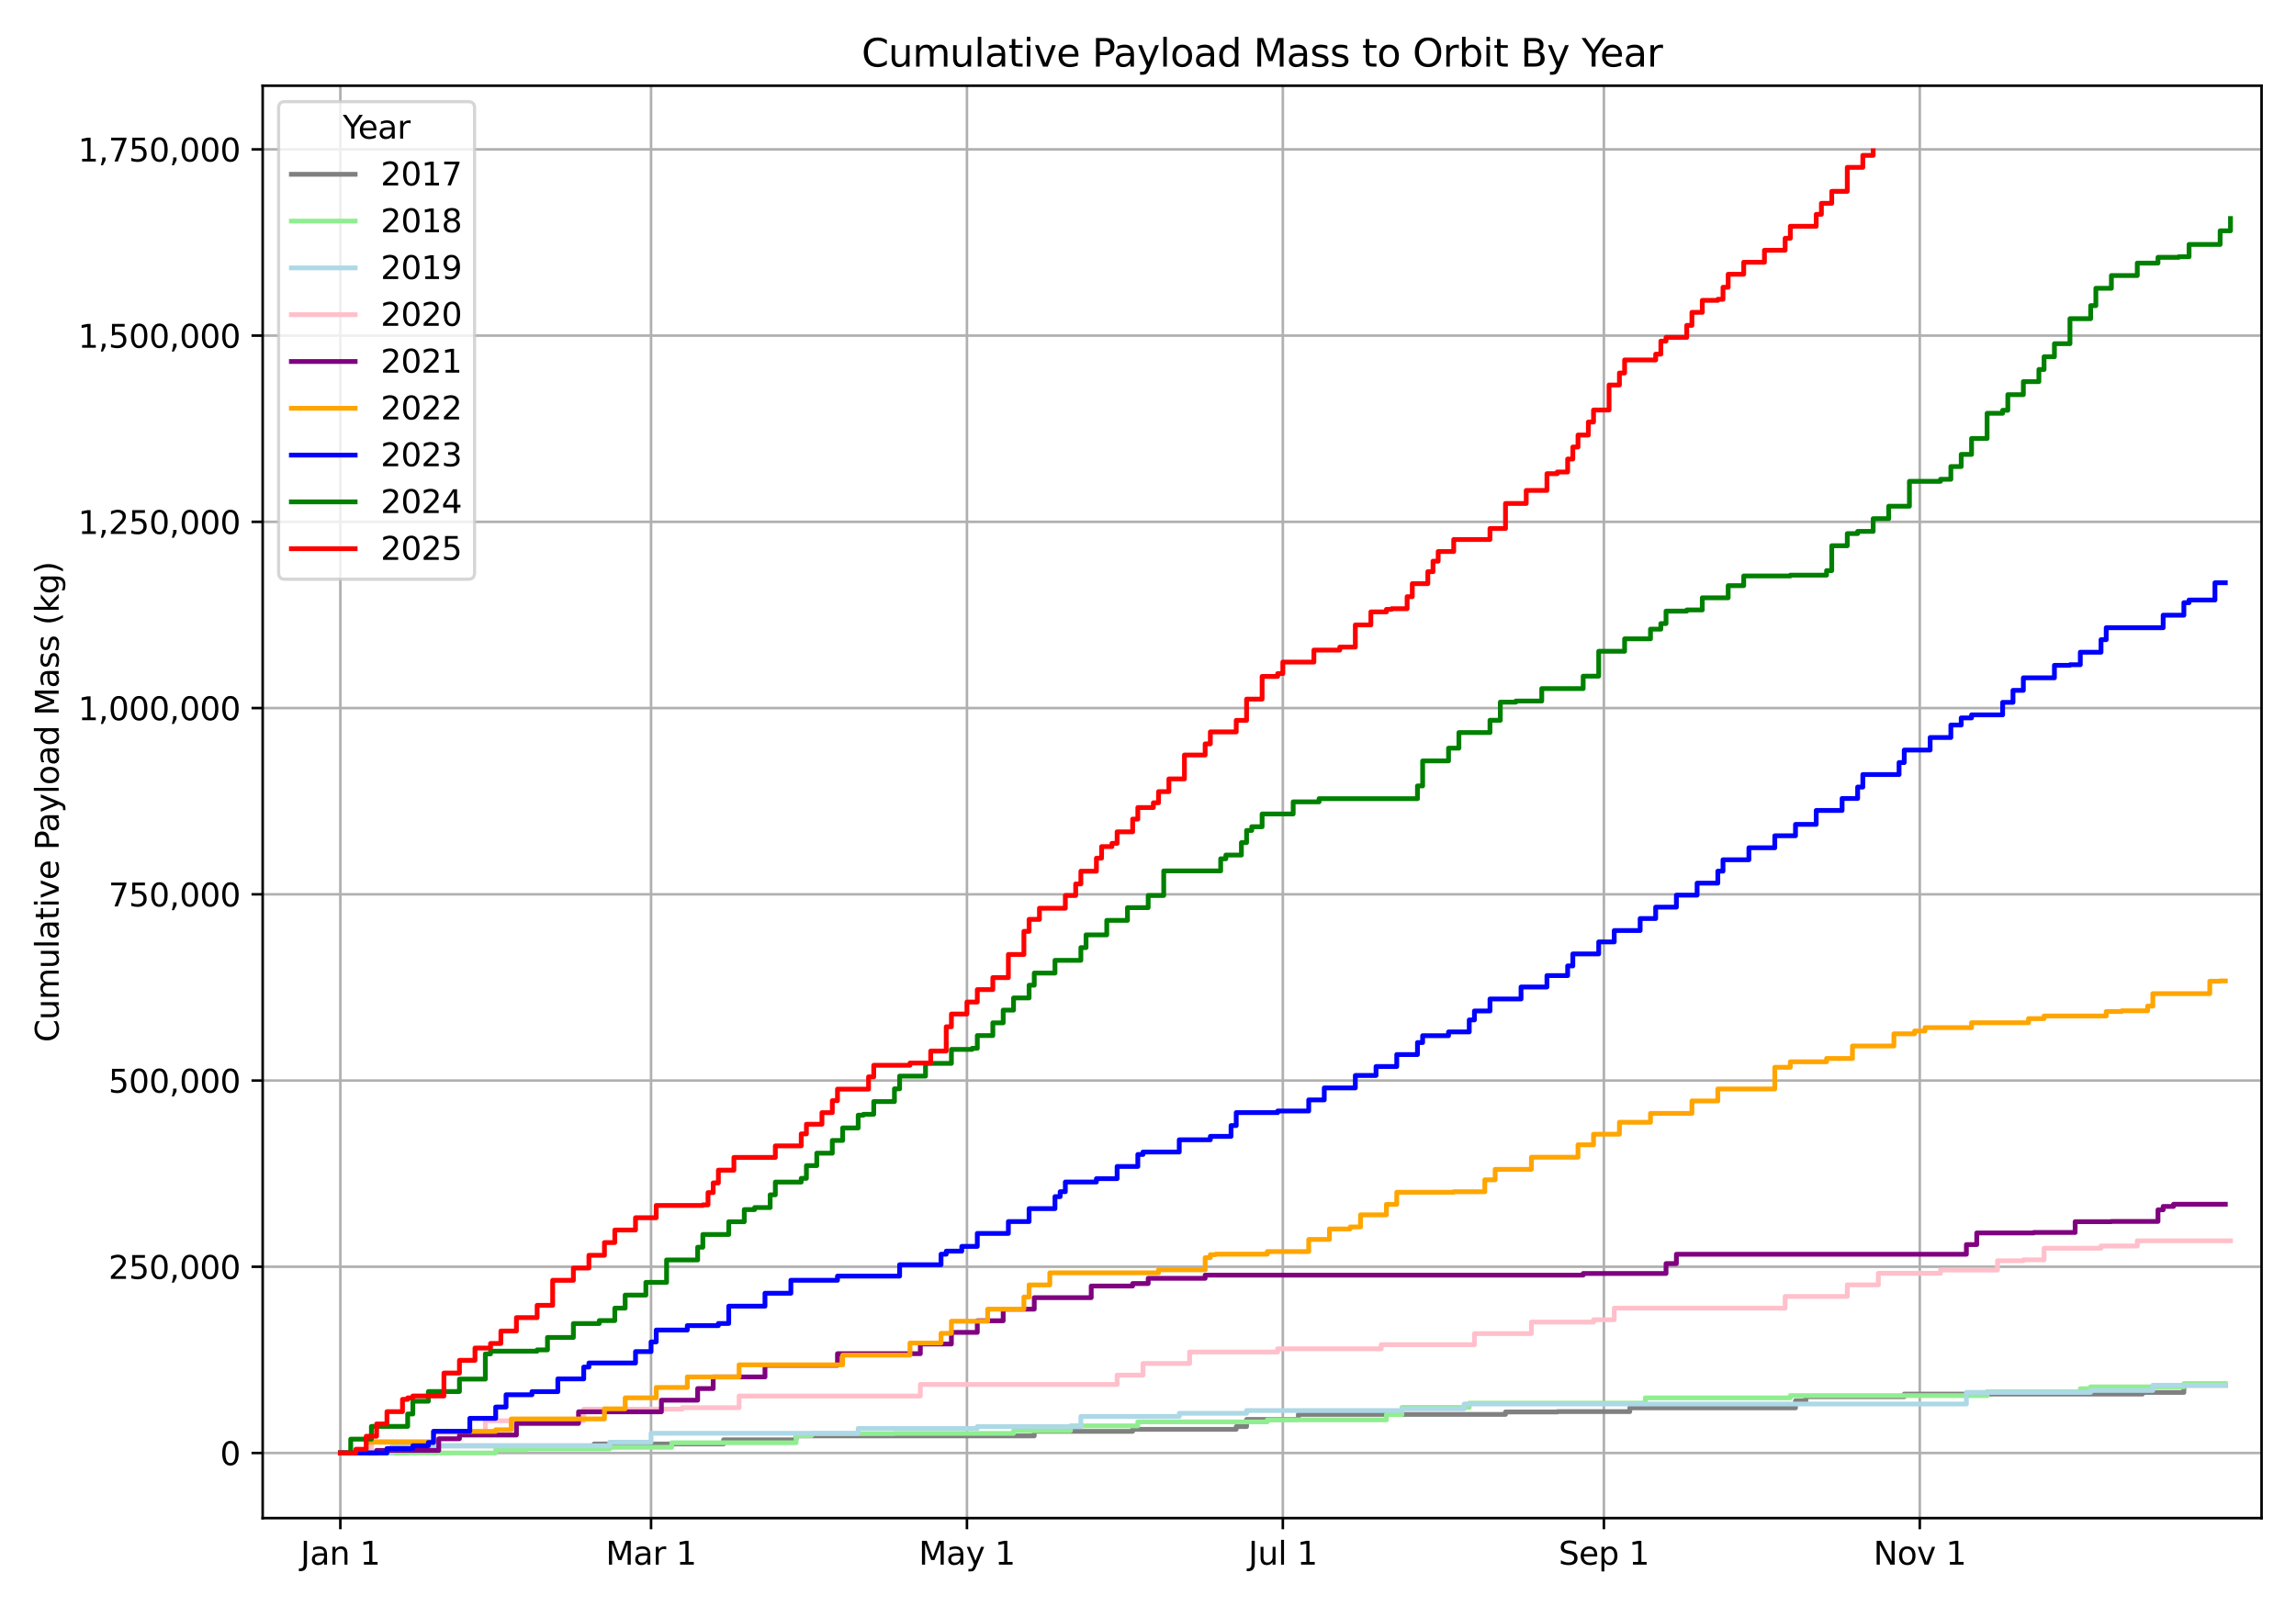 <?xml version="1.0" encoding="utf-8" standalone="no"?>
<!DOCTYPE svg PUBLIC "-//W3C//DTD SVG 1.1//EN"
  "http://www.w3.org/Graphics/SVG/1.1/DTD/svg11.dtd">
<svg xmlns:xlink="http://www.w3.org/1999/xlink" width="720pt" height="504pt" viewBox="0 0 720 504" xmlns="http://www.w3.org/2000/svg" version="1.1">
 <defs>
  <style type="text/css">*{stroke-linejoin: round; stroke-linecap: butt}</style>
 </defs>
 <g id="figure_1">
  <g id="patch_1">
   <path d="M 0 504 
L 720 504 
L 720 0 
L 0 0 
z
" style="fill: #ffffff"/>
  </g>
  <g id="axes_1">
   <g id="patch_2">
    <path d="M 82.37 476.12 
L 709.2 476.12 
L 709.2 26.88 
L 82.37 26.88 
z
" style="fill: #ffffff"/>
   </g>
   <g id="matplotlib.axis_1">
    <g id="xtick_1">
     <g id="line2d_1">
      <path d="M 106.729 476.12 
L 106.729 26.88 
" clip-path="url(#p876668b8dc)" style="fill: none; stroke: #b0b0b0; stroke-width: 0.8; stroke-linecap: square"/>
     </g>
     <g id="line2d_2">
      <defs>
       <path id="m6ee7100ecc" d="M 0 0 
L 0 3.5 
" style="stroke: #000000; stroke-width: 0.8"/>
      </defs>
      <g>
       <use xlink:href="#m6ee7100ecc" x="106.729" y="476.12" style="stroke: #000000; stroke-width: 0.8"/>
      </g>
     </g>
     <g id="text_1">
      <!-- Jan 1 -->
      <g transform="translate(94.251 490.718) scale(0.1 -0.1)">
       <defs>
        <path id="DejaVuSans-4a" d="M 628 4666 
L 1259 4666 
L 1259 325 
Q 1259 -519 939 -900 
Q 619 -1281 -91 -1281 
L -331 -1281 
L -331 -750 
L -134 -750 
Q 284 -750 456 -515 
Q 628 -281 628 325 
L 628 4666 
z
" transform="scale(0.016)"/>
        <path id="DejaVuSans-61" d="M 2194 1759 
Q 1497 1759 1228 1600 
Q 959 1441 959 1056 
Q 959 750 1161 570 
Q 1363 391 1709 391 
Q 2188 391 2477 730 
Q 2766 1069 2766 1631 
L 2766 1759 
L 2194 1759 
z
M 3341 1997 
L 3341 0 
L 2766 0 
L 2766 531 
Q 2569 213 2275 61 
Q 1981 -91 1556 -91 
Q 1019 -91 701 211 
Q 384 513 384 1019 
Q 384 1609 779 1909 
Q 1175 2209 1959 2209 
L 2766 2209 
L 2766 2266 
Q 2766 2663 2505 2880 
Q 2244 3097 1772 3097 
Q 1472 3097 1187 3025 
Q 903 2953 641 2809 
L 641 3341 
Q 956 3463 1253 3523 
Q 1550 3584 1831 3584 
Q 2591 3584 2966 3190 
Q 3341 2797 3341 1997 
z
" transform="scale(0.016)"/>
        <path id="DejaVuSans-6e" d="M 3513 2113 
L 3513 0 
L 2938 0 
L 2938 2094 
Q 2938 2591 2744 2837 
Q 2550 3084 2163 3084 
Q 1697 3084 1428 2787 
Q 1159 2491 1159 1978 
L 1159 0 
L 581 0 
L 581 3500 
L 1159 3500 
L 1159 2956 
Q 1366 3272 1645 3428 
Q 1925 3584 2291 3584 
Q 2894 3584 3203 3211 
Q 3513 2838 3513 2113 
z
" transform="scale(0.016)"/>
        <path id="DejaVuSans-20" transform="scale(0.016)"/>
        <path id="DejaVuSans-31" d="M 794 531 
L 1825 531 
L 1825 4091 
L 703 3866 
L 703 4441 
L 1819 4666 
L 2450 4666 
L 2450 531 
L 3481 531 
L 3481 0 
L 794 0 
L 794 531 
z
" transform="scale(0.016)"/>
       </defs>
       <use xlink:href="#DejaVuSans-4a"/>
       <use xlink:href="#DejaVuSans-61" x="29.492"/>
       <use xlink:href="#DejaVuSans-6e" x="90.771"/>
       <use xlink:href="#DejaVuSans-20" x="154.15"/>
       <use xlink:href="#DejaVuSans-31" x="185.938"/>
      </g>
     </g>
    </g>
    <g id="xtick_2">
     <g id="line2d_3">
      <path d="M 204.163 476.12 
L 204.163 26.88 
" clip-path="url(#p876668b8dc)" style="fill: none; stroke: #b0b0b0; stroke-width: 0.8; stroke-linecap: square"/>
     </g>
     <g id="line2d_4">
      <g>
       <use xlink:href="#m6ee7100ecc" x="204.163" y="476.12" style="stroke: #000000; stroke-width: 0.8"/>
      </g>
     </g>
     <g id="text_2">
      <!-- Mar 1 -->
      <g transform="translate(189.959 490.718) scale(0.1 -0.1)">
       <defs>
        <path id="DejaVuSans-4d" d="M 628 4666 
L 1569 4666 
L 2759 1491 
L 3956 4666 
L 4897 4666 
L 4897 0 
L 4281 0 
L 4281 4097 
L 3078 897 
L 2444 897 
L 1241 4097 
L 1241 0 
L 628 0 
L 628 4666 
z
" transform="scale(0.016)"/>
        <path id="DejaVuSans-72" d="M 2631 2963 
Q 2534 3019 2420 3045 
Q 2306 3072 2169 3072 
Q 1681 3072 1420 2755 
Q 1159 2438 1159 1844 
L 1159 0 
L 581 0 
L 581 3500 
L 1159 3500 
L 1159 2956 
Q 1341 3275 1631 3429 
Q 1922 3584 2338 3584 
Q 2397 3584 2469 3576 
Q 2541 3569 2628 3553 
L 2631 2963 
z
" transform="scale(0.016)"/>
       </defs>
       <use xlink:href="#DejaVuSans-4d"/>
       <use xlink:href="#DejaVuSans-61" x="86.279"/>
       <use xlink:href="#DejaVuSans-72" x="147.559"/>
       <use xlink:href="#DejaVuSans-20" x="188.672"/>
       <use xlink:href="#DejaVuSans-31" x="220.459"/>
      </g>
     </g>
    </g>
    <g id="xtick_3">
     <g id="line2d_5">
      <path d="M 303.222 476.12 
L 303.222 26.88 
" clip-path="url(#p876668b8dc)" style="fill: none; stroke: #b0b0b0; stroke-width: 0.8; stroke-linecap: square"/>
     </g>
     <g id="line2d_6">
      <g>
       <use xlink:href="#m6ee7100ecc" x="303.222" y="476.12" style="stroke: #000000; stroke-width: 0.8"/>
      </g>
     </g>
     <g id="text_3">
      <!-- May 1 -->
      <g transform="translate(288.114 490.718) scale(0.1 -0.1)">
       <defs>
        <path id="DejaVuSans-79" d="M 2059 -325 
Q 1816 -950 1584 -1140 
Q 1353 -1331 966 -1331 
L 506 -1331 
L 506 -850 
L 844 -850 
Q 1081 -850 1212 -737 
Q 1344 -625 1503 -206 
L 1606 56 
L 191 3500 
L 800 3500 
L 1894 763 
L 2988 3500 
L 3597 3500 
L 2059 -325 
z
" transform="scale(0.016)"/>
       </defs>
       <use xlink:href="#DejaVuSans-4d"/>
       <use xlink:href="#DejaVuSans-61" x="86.279"/>
       <use xlink:href="#DejaVuSans-79" x="147.559"/>
       <use xlink:href="#DejaVuSans-20" x="206.738"/>
       <use xlink:href="#DejaVuSans-31" x="238.525"/>
      </g>
     </g>
    </g>
    <g id="xtick_4">
     <g id="line2d_7">
      <path d="M 402.281 476.12 
L 402.281 26.88 
" clip-path="url(#p876668b8dc)" style="fill: none; stroke: #b0b0b0; stroke-width: 0.8; stroke-linecap: square"/>
     </g>
     <g id="line2d_8">
      <g>
       <use xlink:href="#m6ee7100ecc" x="402.281" y="476.12" style="stroke: #000000; stroke-width: 0.8"/>
      </g>
     </g>
     <g id="text_4">
      <!-- Jul 1 -->
      <g transform="translate(391.478 490.718) scale(0.1 -0.1)">
       <defs>
        <path id="DejaVuSans-75" d="M 544 1381 
L 544 3500 
L 1119 3500 
L 1119 1403 
Q 1119 906 1312 657 
Q 1506 409 1894 409 
Q 2359 409 2629 706 
Q 2900 1003 2900 1516 
L 2900 3500 
L 3475 3500 
L 3475 0 
L 2900 0 
L 2900 538 
Q 2691 219 2414 64 
Q 2138 -91 1772 -91 
Q 1169 -91 856 284 
Q 544 659 544 1381 
z
M 1991 3584 
L 1991 3584 
z
" transform="scale(0.016)"/>
        <path id="DejaVuSans-6c" d="M 603 4863 
L 1178 4863 
L 1178 0 
L 603 0 
L 603 4863 
z
" transform="scale(0.016)"/>
       </defs>
       <use xlink:href="#DejaVuSans-4a"/>
       <use xlink:href="#DejaVuSans-75" x="29.492"/>
       <use xlink:href="#DejaVuSans-6c" x="92.871"/>
       <use xlink:href="#DejaVuSans-20" x="120.654"/>
       <use xlink:href="#DejaVuSans-31" x="152.441"/>
      </g>
     </g>
    </g>
    <g id="xtick_5">
     <g id="line2d_9">
      <path d="M 502.963 476.12 
L 502.963 26.88 
" clip-path="url(#p876668b8dc)" style="fill: none; stroke: #b0b0b0; stroke-width: 0.8; stroke-linecap: square"/>
     </g>
     <g id="line2d_10">
      <g>
       <use xlink:href="#m6ee7100ecc" x="502.963" y="476.12" style="stroke: #000000; stroke-width: 0.8"/>
      </g>
     </g>
     <g id="text_5">
      <!-- Sep 1 -->
      <g transform="translate(488.768 490.718) scale(0.1 -0.1)">
       <defs>
        <path id="DejaVuSans-53" d="M 3425 4513 
L 3425 3897 
Q 3066 4069 2747 4153 
Q 2428 4238 2131 4238 
Q 1616 4238 1336 4038 
Q 1056 3838 1056 3469 
Q 1056 3159 1242 3001 
Q 1428 2844 1947 2747 
L 2328 2669 
Q 3034 2534 3370 2195 
Q 3706 1856 3706 1288 
Q 3706 609 3251 259 
Q 2797 -91 1919 -91 
Q 1588 -91 1214 -16 
Q 841 59 441 206 
L 441 856 
Q 825 641 1194 531 
Q 1563 422 1919 422 
Q 2459 422 2753 634 
Q 3047 847 3047 1241 
Q 3047 1584 2836 1778 
Q 2625 1972 2144 2069 
L 1759 2144 
Q 1053 2284 737 2584 
Q 422 2884 422 3419 
Q 422 4038 858 4394 
Q 1294 4750 2059 4750 
Q 2388 4750 2728 4690 
Q 3069 4631 3425 4513 
z
" transform="scale(0.016)"/>
        <path id="DejaVuSans-65" d="M 3597 1894 
L 3597 1613 
L 953 1613 
Q 991 1019 1311 708 
Q 1631 397 2203 397 
Q 2534 397 2845 478 
Q 3156 559 3463 722 
L 3463 178 
Q 3153 47 2828 -22 
Q 2503 -91 2169 -91 
Q 1331 -91 842 396 
Q 353 884 353 1716 
Q 353 2575 817 3079 
Q 1281 3584 2069 3584 
Q 2775 3584 3186 3129 
Q 3597 2675 3597 1894 
z
M 3022 2063 
Q 3016 2534 2758 2815 
Q 2500 3097 2075 3097 
Q 1594 3097 1305 2825 
Q 1016 2553 972 2059 
L 3022 2063 
z
" transform="scale(0.016)"/>
        <path id="DejaVuSans-70" d="M 1159 525 
L 1159 -1331 
L 581 -1331 
L 581 3500 
L 1159 3500 
L 1159 2969 
Q 1341 3281 1617 3432 
Q 1894 3584 2278 3584 
Q 2916 3584 3314 3078 
Q 3713 2572 3713 1747 
Q 3713 922 3314 415 
Q 2916 -91 2278 -91 
Q 1894 -91 1617 61 
Q 1341 213 1159 525 
z
M 3116 1747 
Q 3116 2381 2855 2742 
Q 2594 3103 2138 3103 
Q 1681 3103 1420 2742 
Q 1159 2381 1159 1747 
Q 1159 1113 1420 752 
Q 1681 391 2138 391 
Q 2594 391 2855 752 
Q 3116 1113 3116 1747 
z
" transform="scale(0.016)"/>
       </defs>
       <use xlink:href="#DejaVuSans-53"/>
       <use xlink:href="#DejaVuSans-65" x="63.477"/>
       <use xlink:href="#DejaVuSans-70" x="125"/>
       <use xlink:href="#DejaVuSans-20" x="188.477"/>
       <use xlink:href="#DejaVuSans-31" x="220.264"/>
      </g>
     </g>
    </g>
    <g id="xtick_6">
     <g id="line2d_11">
      <path d="M 602.022 476.12 
L 602.022 26.88 
" clip-path="url(#p876668b8dc)" style="fill: none; stroke: #b0b0b0; stroke-width: 0.8; stroke-linecap: square"/>
     </g>
     <g id="line2d_12">
      <g>
       <use xlink:href="#m6ee7100ecc" x="602.022" y="476.12" style="stroke: #000000; stroke-width: 0.8"/>
      </g>
     </g>
     <g id="text_6">
      <!-- Nov 1 -->
      <g transform="translate(587.492 490.718) scale(0.1 -0.1)">
       <defs>
        <path id="DejaVuSans-4e" d="M 628 4666 
L 1478 4666 
L 3547 763 
L 3547 4666 
L 4159 4666 
L 4159 0 
L 3309 0 
L 1241 3903 
L 1241 0 
L 628 0 
L 628 4666 
z
" transform="scale(0.016)"/>
        <path id="DejaVuSans-6f" d="M 1959 3097 
Q 1497 3097 1228 2736 
Q 959 2375 959 1747 
Q 959 1119 1226 758 
Q 1494 397 1959 397 
Q 2419 397 2687 759 
Q 2956 1122 2956 1747 
Q 2956 2369 2687 2733 
Q 2419 3097 1959 3097 
z
M 1959 3584 
Q 2709 3584 3137 3096 
Q 3566 2609 3566 1747 
Q 3566 888 3137 398 
Q 2709 -91 1959 -91 
Q 1206 -91 779 398 
Q 353 888 353 1747 
Q 353 2609 779 3096 
Q 1206 3584 1959 3584 
z
" transform="scale(0.016)"/>
        <path id="DejaVuSans-76" d="M 191 3500 
L 800 3500 
L 1894 563 
L 2988 3500 
L 3597 3500 
L 2284 0 
L 1503 0 
L 191 3500 
z
" transform="scale(0.016)"/>
       </defs>
       <use xlink:href="#DejaVuSans-4e"/>
       <use xlink:href="#DejaVuSans-6f" x="74.805"/>
       <use xlink:href="#DejaVuSans-76" x="135.986"/>
       <use xlink:href="#DejaVuSans-20" x="195.166"/>
       <use xlink:href="#DejaVuSans-31" x="226.953"/>
      </g>
     </g>
    </g>
   </g>
   <g id="matplotlib.axis_2">
    <g id="ytick_1">
     <g id="line2d_13">
      <path d="M 82.37 455.7 
L 709.2 455.7 
" clip-path="url(#p876668b8dc)" style="fill: none; stroke: #b0b0b0; stroke-width: 0.8; stroke-linecap: square"/>
     </g>
     <g id="line2d_14">
      <defs>
       <path id="m40788ac63a" d="M 0 0 
L -3.5 0 
" style="stroke: #000000; stroke-width: 0.8"/>
      </defs>
      <g>
       <use xlink:href="#m40788ac63a" x="82.37" y="455.7" style="stroke: #000000; stroke-width: 0.8"/>
      </g>
     </g>
     <g id="text_7">
      <!-- 0 -->
      <g transform="translate(69.007 459.499) scale(0.1 -0.1)">
       <defs>
        <path id="DejaVuSans-30" d="M 2034 4250 
Q 1547 4250 1301 3770 
Q 1056 3291 1056 2328 
Q 1056 1369 1301 889 
Q 1547 409 2034 409 
Q 2525 409 2770 889 
Q 3016 1369 3016 2328 
Q 3016 3291 2770 3770 
Q 2525 4250 2034 4250 
z
M 2034 4750 
Q 2819 4750 3233 4129 
Q 3647 3509 3647 2328 
Q 3647 1150 3233 529 
Q 2819 -91 2034 -91 
Q 1250 -91 836 529 
Q 422 1150 422 2328 
Q 422 3509 836 4129 
Q 1250 4750 2034 4750 
z
" transform="scale(0.016)"/>
       </defs>
       <use xlink:href="#DejaVuSans-30"/>
      </g>
     </g>
    </g>
    <g id="ytick_2">
     <g id="line2d_15">
      <path d="M 82.37 397.293 
L 709.2 397.293 
" clip-path="url(#p876668b8dc)" style="fill: none; stroke: #b0b0b0; stroke-width: 0.8; stroke-linecap: square"/>
     </g>
     <g id="line2d_16">
      <g>
       <use xlink:href="#m40788ac63a" x="82.37" y="397.293" style="stroke: #000000; stroke-width: 0.8"/>
      </g>
     </g>
     <g id="text_8">
      <!-- 250,000 -->
      <g transform="translate(34.017 401.093) scale(0.1 -0.1)">
       <defs>
        <path id="DejaVuSans-32" d="M 1228 531 
L 3431 531 
L 3431 0 
L 469 0 
L 469 531 
Q 828 903 1448 1529 
Q 2069 2156 2228 2338 
Q 2531 2678 2651 2914 
Q 2772 3150 2772 3378 
Q 2772 3750 2511 3984 
Q 2250 4219 1831 4219 
Q 1534 4219 1204 4116 
Q 875 4013 500 3803 
L 500 4441 
Q 881 4594 1212 4672 
Q 1544 4750 1819 4750 
Q 2544 4750 2975 4387 
Q 3406 4025 3406 3419 
Q 3406 3131 3298 2873 
Q 3191 2616 2906 2266 
Q 2828 2175 2409 1742 
Q 1991 1309 1228 531 
z
" transform="scale(0.016)"/>
        <path id="DejaVuSans-35" d="M 691 4666 
L 3169 4666 
L 3169 4134 
L 1269 4134 
L 1269 2991 
Q 1406 3038 1543 3061 
Q 1681 3084 1819 3084 
Q 2600 3084 3056 2656 
Q 3513 2228 3513 1497 
Q 3513 744 3044 326 
Q 2575 -91 1722 -91 
Q 1428 -91 1123 -41 
Q 819 9 494 109 
L 494 744 
Q 775 591 1075 516 
Q 1375 441 1709 441 
Q 2250 441 2565 725 
Q 2881 1009 2881 1497 
Q 2881 1984 2565 2268 
Q 2250 2553 1709 2553 
Q 1456 2553 1204 2497 
Q 953 2441 691 2322 
L 691 4666 
z
" transform="scale(0.016)"/>
        <path id="DejaVuSans-2c" d="M 750 794 
L 1409 794 
L 1409 256 
L 897 -744 
L 494 -744 
L 750 256 
L 750 794 
z
" transform="scale(0.016)"/>
       </defs>
       <use xlink:href="#DejaVuSans-32"/>
       <use xlink:href="#DejaVuSans-35" x="63.623"/>
       <use xlink:href="#DejaVuSans-30" x="127.246"/>
       <use xlink:href="#DejaVuSans-2c" x="190.869"/>
       <use xlink:href="#DejaVuSans-30" x="222.656"/>
       <use xlink:href="#DejaVuSans-30" x="286.279"/>
       <use xlink:href="#DejaVuSans-30" x="349.902"/>
      </g>
     </g>
    </g>
    <g id="ytick_3">
     <g id="line2d_17">
      <path d="M 82.37 338.887 
L 709.2 338.887 
" clip-path="url(#p876668b8dc)" style="fill: none; stroke: #b0b0b0; stroke-width: 0.8; stroke-linecap: square"/>
     </g>
     <g id="line2d_18">
      <g>
       <use xlink:href="#m40788ac63a" x="82.37" y="338.887" style="stroke: #000000; stroke-width: 0.8"/>
      </g>
     </g>
     <g id="text_9">
      <!-- 500,000 -->
      <g transform="translate(34.017 342.686) scale(0.1 -0.1)">
       <use xlink:href="#DejaVuSans-35"/>
       <use xlink:href="#DejaVuSans-30" x="63.623"/>
       <use xlink:href="#DejaVuSans-30" x="127.246"/>
       <use xlink:href="#DejaVuSans-2c" x="190.869"/>
       <use xlink:href="#DejaVuSans-30" x="222.656"/>
       <use xlink:href="#DejaVuSans-30" x="286.279"/>
       <use xlink:href="#DejaVuSans-30" x="349.902"/>
      </g>
     </g>
    </g>
    <g id="ytick_4">
     <g id="line2d_19">
      <path d="M 82.37 280.48 
L 709.2 280.48 
" clip-path="url(#p876668b8dc)" style="fill: none; stroke: #b0b0b0; stroke-width: 0.8; stroke-linecap: square"/>
     </g>
     <g id="line2d_20">
      <g>
       <use xlink:href="#m40788ac63a" x="82.37" y="280.48" style="stroke: #000000; stroke-width: 0.8"/>
      </g>
     </g>
     <g id="text_10">
      <!-- 750,000 -->
      <g transform="translate(34.017 284.279) scale(0.1 -0.1)">
       <defs>
        <path id="DejaVuSans-37" d="M 525 4666 
L 3525 4666 
L 3525 4397 
L 1831 0 
L 1172 0 
L 2766 4134 
L 525 4134 
L 525 4666 
z
" transform="scale(0.016)"/>
       </defs>
       <use xlink:href="#DejaVuSans-37"/>
       <use xlink:href="#DejaVuSans-35" x="63.623"/>
       <use xlink:href="#DejaVuSans-30" x="127.246"/>
       <use xlink:href="#DejaVuSans-2c" x="190.869"/>
       <use xlink:href="#DejaVuSans-30" x="222.656"/>
       <use xlink:href="#DejaVuSans-30" x="286.279"/>
       <use xlink:href="#DejaVuSans-30" x="349.902"/>
      </g>
     </g>
    </g>
    <g id="ytick_5">
     <g id="line2d_21">
      <path d="M 82.37 222.074 
L 709.2 222.074 
" clip-path="url(#p876668b8dc)" style="fill: none; stroke: #b0b0b0; stroke-width: 0.8; stroke-linecap: square"/>
     </g>
     <g id="line2d_22">
      <g>
       <use xlink:href="#m40788ac63a" x="82.37" y="222.074" style="stroke: #000000; stroke-width: 0.8"/>
      </g>
     </g>
     <g id="text_11">
      <!-- 1,000,000 -->
      <g transform="translate(24.476 225.873) scale(0.1 -0.1)">
       <use xlink:href="#DejaVuSans-31"/>
       <use xlink:href="#DejaVuSans-2c" x="63.623"/>
       <use xlink:href="#DejaVuSans-30" x="95.41"/>
       <use xlink:href="#DejaVuSans-30" x="159.033"/>
       <use xlink:href="#DejaVuSans-30" x="222.656"/>
       <use xlink:href="#DejaVuSans-2c" x="286.279"/>
       <use xlink:href="#DejaVuSans-30" x="318.066"/>
       <use xlink:href="#DejaVuSans-30" x="381.689"/>
       <use xlink:href="#DejaVuSans-30" x="445.312"/>
      </g>
     </g>
    </g>
    <g id="ytick_6">
     <g id="line2d_23">
      <path d="M 82.37 163.667 
L 709.2 163.667 
" clip-path="url(#p876668b8dc)" style="fill: none; stroke: #b0b0b0; stroke-width: 0.8; stroke-linecap: square"/>
     </g>
     <g id="line2d_24">
      <g>
       <use xlink:href="#m40788ac63a" x="82.37" y="163.667" style="stroke: #000000; stroke-width: 0.8"/>
      </g>
     </g>
     <g id="text_12">
      <!-- 1,250,000 -->
      <g transform="translate(24.476 167.466) scale(0.1 -0.1)">
       <use xlink:href="#DejaVuSans-31"/>
       <use xlink:href="#DejaVuSans-2c" x="63.623"/>
       <use xlink:href="#DejaVuSans-32" x="95.41"/>
       <use xlink:href="#DejaVuSans-35" x="159.033"/>
       <use xlink:href="#DejaVuSans-30" x="222.656"/>
       <use xlink:href="#DejaVuSans-2c" x="286.279"/>
       <use xlink:href="#DejaVuSans-30" x="318.066"/>
       <use xlink:href="#DejaVuSans-30" x="381.689"/>
       <use xlink:href="#DejaVuSans-30" x="445.312"/>
      </g>
     </g>
    </g>
    <g id="ytick_7">
     <g id="line2d_25">
      <path d="M 82.37 105.26 
L 709.2 105.26 
" clip-path="url(#p876668b8dc)" style="fill: none; stroke: #b0b0b0; stroke-width: 0.8; stroke-linecap: square"/>
     </g>
     <g id="line2d_26">
      <g>
       <use xlink:href="#m40788ac63a" x="82.37" y="105.26" style="stroke: #000000; stroke-width: 0.8"/>
      </g>
     </g>
     <g id="text_13">
      <!-- 1,500,000 -->
      <g transform="translate(24.476 109.06) scale(0.1 -0.1)">
       <use xlink:href="#DejaVuSans-31"/>
       <use xlink:href="#DejaVuSans-2c" x="63.623"/>
       <use xlink:href="#DejaVuSans-35" x="95.41"/>
       <use xlink:href="#DejaVuSans-30" x="159.033"/>
       <use xlink:href="#DejaVuSans-30" x="222.656"/>
       <use xlink:href="#DejaVuSans-2c" x="286.279"/>
       <use xlink:href="#DejaVuSans-30" x="318.066"/>
       <use xlink:href="#DejaVuSans-30" x="381.689"/>
       <use xlink:href="#DejaVuSans-30" x="445.312"/>
      </g>
     </g>
    </g>
    <g id="ytick_8">
     <g id="line2d_27">
      <path d="M 82.37 46.854 
L 709.2 46.854 
" clip-path="url(#p876668b8dc)" style="fill: none; stroke: #b0b0b0; stroke-width: 0.8; stroke-linecap: square"/>
     </g>
     <g id="line2d_28">
      <g>
       <use xlink:href="#m40788ac63a" x="82.37" y="46.854" style="stroke: #000000; stroke-width: 0.8"/>
      </g>
     </g>
     <g id="text_14">
      <!-- 1,750,000 -->
      <g transform="translate(24.476 50.653) scale(0.1 -0.1)">
       <use xlink:href="#DejaVuSans-31"/>
       <use xlink:href="#DejaVuSans-2c" x="63.623"/>
       <use xlink:href="#DejaVuSans-37" x="95.41"/>
       <use xlink:href="#DejaVuSans-35" x="159.033"/>
       <use xlink:href="#DejaVuSans-30" x="222.656"/>
       <use xlink:href="#DejaVuSans-2c" x="286.279"/>
       <use xlink:href="#DejaVuSans-30" x="318.066"/>
       <use xlink:href="#DejaVuSans-30" x="381.689"/>
       <use xlink:href="#DejaVuSans-30" x="445.312"/>
      </g>
     </g>
    </g>
    <g id="text_15">
     <!-- Cumulative Payload Mass (kg) -->
     <g transform="translate(18.397 326.863) rotate(-90) scale(0.1 -0.1)">
      <defs>
       <path id="DejaVuSans-43" d="M 4122 4306 
L 4122 3641 
Q 3803 3938 3442 4084 
Q 3081 4231 2675 4231 
Q 1875 4231 1450 3742 
Q 1025 3253 1025 2328 
Q 1025 1406 1450 917 
Q 1875 428 2675 428 
Q 3081 428 3442 575 
Q 3803 722 4122 1019 
L 4122 359 
Q 3791 134 3420 21 
Q 3050 -91 2638 -91 
Q 1578 -91 968 557 
Q 359 1206 359 2328 
Q 359 3453 968 4101 
Q 1578 4750 2638 4750 
Q 3056 4750 3426 4639 
Q 3797 4528 4122 4306 
z
" transform="scale(0.016)"/>
       <path id="DejaVuSans-6d" d="M 3328 2828 
Q 3544 3216 3844 3400 
Q 4144 3584 4550 3584 
Q 5097 3584 5394 3201 
Q 5691 2819 5691 2113 
L 5691 0 
L 5113 0 
L 5113 2094 
Q 5113 2597 4934 2840 
Q 4756 3084 4391 3084 
Q 3944 3084 3684 2787 
Q 3425 2491 3425 1978 
L 3425 0 
L 2847 0 
L 2847 2094 
Q 2847 2600 2669 2842 
Q 2491 3084 2119 3084 
Q 1678 3084 1418 2786 
Q 1159 2488 1159 1978 
L 1159 0 
L 581 0 
L 581 3500 
L 1159 3500 
L 1159 2956 
Q 1356 3278 1631 3431 
Q 1906 3584 2284 3584 
Q 2666 3584 2933 3390 
Q 3200 3197 3328 2828 
z
" transform="scale(0.016)"/>
       <path id="DejaVuSans-74" d="M 1172 4494 
L 1172 3500 
L 2356 3500 
L 2356 3053 
L 1172 3053 
L 1172 1153 
Q 1172 725 1289 603 
Q 1406 481 1766 481 
L 2356 481 
L 2356 0 
L 1766 0 
Q 1100 0 847 248 
Q 594 497 594 1153 
L 594 3053 
L 172 3053 
L 172 3500 
L 594 3500 
L 594 4494 
L 1172 4494 
z
" transform="scale(0.016)"/>
       <path id="DejaVuSans-69" d="M 603 3500 
L 1178 3500 
L 1178 0 
L 603 0 
L 603 3500 
z
M 603 4863 
L 1178 4863 
L 1178 4134 
L 603 4134 
L 603 4863 
z
" transform="scale(0.016)"/>
       <path id="DejaVuSans-50" d="M 1259 4147 
L 1259 2394 
L 2053 2394 
Q 2494 2394 2734 2622 
Q 2975 2850 2975 3272 
Q 2975 3691 2734 3919 
Q 2494 4147 2053 4147 
L 1259 4147 
z
M 628 4666 
L 2053 4666 
Q 2838 4666 3239 4311 
Q 3641 3956 3641 3272 
Q 3641 2581 3239 2228 
Q 2838 1875 2053 1875 
L 1259 1875 
L 1259 0 
L 628 0 
L 628 4666 
z
" transform="scale(0.016)"/>
       <path id="DejaVuSans-64" d="M 2906 2969 
L 2906 4863 
L 3481 4863 
L 3481 0 
L 2906 0 
L 2906 525 
Q 2725 213 2448 61 
Q 2172 -91 1784 -91 
Q 1150 -91 751 415 
Q 353 922 353 1747 
Q 353 2572 751 3078 
Q 1150 3584 1784 3584 
Q 2172 3584 2448 3432 
Q 2725 3281 2906 2969 
z
M 947 1747 
Q 947 1113 1208 752 
Q 1469 391 1925 391 
Q 2381 391 2643 752 
Q 2906 1113 2906 1747 
Q 2906 2381 2643 2742 
Q 2381 3103 1925 3103 
Q 1469 3103 1208 2742 
Q 947 2381 947 1747 
z
" transform="scale(0.016)"/>
       <path id="DejaVuSans-73" d="M 2834 3397 
L 2834 2853 
Q 2591 2978 2328 3040 
Q 2066 3103 1784 3103 
Q 1356 3103 1142 2972 
Q 928 2841 928 2578 
Q 928 2378 1081 2264 
Q 1234 2150 1697 2047 
L 1894 2003 
Q 2506 1872 2764 1633 
Q 3022 1394 3022 966 
Q 3022 478 2636 193 
Q 2250 -91 1575 -91 
Q 1294 -91 989 -36 
Q 684 19 347 128 
L 347 722 
Q 666 556 975 473 
Q 1284 391 1588 391 
Q 1994 391 2212 530 
Q 2431 669 2431 922 
Q 2431 1156 2273 1281 
Q 2116 1406 1581 1522 
L 1381 1569 
Q 847 1681 609 1914 
Q 372 2147 372 2553 
Q 372 3047 722 3315 
Q 1072 3584 1716 3584 
Q 2034 3584 2315 3537 
Q 2597 3491 2834 3397 
z
" transform="scale(0.016)"/>
       <path id="DejaVuSans-28" d="M 1984 4856 
Q 1566 4138 1362 3434 
Q 1159 2731 1159 2009 
Q 1159 1288 1364 580 
Q 1569 -128 1984 -844 
L 1484 -844 
Q 1016 -109 783 600 
Q 550 1309 550 2009 
Q 550 2706 781 3412 
Q 1013 4119 1484 4856 
L 1984 4856 
z
" transform="scale(0.016)"/>
       <path id="DejaVuSans-6b" d="M 581 4863 
L 1159 4863 
L 1159 1991 
L 2875 3500 
L 3609 3500 
L 1753 1863 
L 3688 0 
L 2938 0 
L 1159 1709 
L 1159 0 
L 581 0 
L 581 4863 
z
" transform="scale(0.016)"/>
       <path id="DejaVuSans-67" d="M 2906 1791 
Q 2906 2416 2648 2759 
Q 2391 3103 1925 3103 
Q 1463 3103 1205 2759 
Q 947 2416 947 1791 
Q 947 1169 1205 825 
Q 1463 481 1925 481 
Q 2391 481 2648 825 
Q 2906 1169 2906 1791 
z
M 3481 434 
Q 3481 -459 3084 -895 
Q 2688 -1331 1869 -1331 
Q 1566 -1331 1297 -1286 
Q 1028 -1241 775 -1147 
L 775 -588 
Q 1028 -725 1275 -790 
Q 1522 -856 1778 -856 
Q 2344 -856 2625 -561 
Q 2906 -266 2906 331 
L 2906 616 
Q 2728 306 2450 153 
Q 2172 0 1784 0 
Q 1141 0 747 490 
Q 353 981 353 1791 
Q 353 2603 747 3093 
Q 1141 3584 1784 3584 
Q 2172 3584 2450 3431 
Q 2728 3278 2906 2969 
L 2906 3500 
L 3481 3500 
L 3481 434 
z
" transform="scale(0.016)"/>
       <path id="DejaVuSans-29" d="M 513 4856 
L 1013 4856 
Q 1481 4119 1714 3412 
Q 1947 2706 1947 2009 
Q 1947 1309 1714 600 
Q 1481 -109 1013 -844 
L 513 -844 
Q 928 -128 1133 580 
Q 1338 1288 1338 2009 
Q 1338 2731 1133 3434 
Q 928 4138 513 4856 
z
" transform="scale(0.016)"/>
      </defs>
      <use xlink:href="#DejaVuSans-43"/>
      <use xlink:href="#DejaVuSans-75" x="69.824"/>
      <use xlink:href="#DejaVuSans-6d" x="133.203"/>
      <use xlink:href="#DejaVuSans-75" x="230.615"/>
      <use xlink:href="#DejaVuSans-6c" x="293.994"/>
      <use xlink:href="#DejaVuSans-61" x="321.777"/>
      <use xlink:href="#DejaVuSans-74" x="383.057"/>
      <use xlink:href="#DejaVuSans-69" x="422.266"/>
      <use xlink:href="#DejaVuSans-76" x="450.049"/>
      <use xlink:href="#DejaVuSans-65" x="509.229"/>
      <use xlink:href="#DejaVuSans-20" x="570.752"/>
      <use xlink:href="#DejaVuSans-50" x="602.539"/>
      <use xlink:href="#DejaVuSans-61" x="658.342"/>
      <use xlink:href="#DejaVuSans-79" x="719.621"/>
      <use xlink:href="#DejaVuSans-6c" x="778.801"/>
      <use xlink:href="#DejaVuSans-6f" x="806.584"/>
      <use xlink:href="#DejaVuSans-61" x="867.766"/>
      <use xlink:href="#DejaVuSans-64" x="929.045"/>
      <use xlink:href="#DejaVuSans-20" x="992.521"/>
      <use xlink:href="#DejaVuSans-4d" x="1024.309"/>
      <use xlink:href="#DejaVuSans-61" x="1110.588"/>
      <use xlink:href="#DejaVuSans-73" x="1171.867"/>
      <use xlink:href="#DejaVuSans-73" x="1223.967"/>
      <use xlink:href="#DejaVuSans-20" x="1276.066"/>
      <use xlink:href="#DejaVuSans-28" x="1307.854"/>
      <use xlink:href="#DejaVuSans-6b" x="1346.867"/>
      <use xlink:href="#DejaVuSans-67" x="1404.777"/>
      <use xlink:href="#DejaVuSans-29" x="1468.254"/>
     </g>
    </g>
   </g>
   <g id="line2d_29">
    <path d="M 106.729 455.7 
L 127.84 455.7 
L 127.84 453.457 
L 186.3 453.457 
L 186.3 452.875 
L 226.898 452.875 
L 226.898 451.567 
L 249.633 451.567 
L 249.633 450.329 
L 301.598 450.329 
L 301.598 450.329 
L 324.333 450.329 
L 324.333 448.911 
L 355.187 448.911 
L 355.187 448.278 
L 387.665 448.278 
L 387.665 447.421 
L 390.913 447.421 
L 390.913 445.178 
L 407.152 445.178 
L 407.152 443.599 
L 472.109 443.599 
L 472.109 442.825 
L 488.348 442.825 
L 488.348 442.714 
L 511.083 442.714 
L 511.083 441.549 
L 563.048 441.549 
L 563.048 439.306 
L 566.296 439.306 
L 566.296 438.044 
L 597.15 438.044 
L 597.15 437.226 
L 671.85 437.226 
L 671.85 436.711 
L 684.841 436.711 
L 684.841 434.468 
L 697.833 434.468 
L 697.833 434.468 
" clip-path="url(#p876668b8dc)" style="fill: none; stroke: #808080; stroke-width: 1.5; stroke-linecap: square"/>
   </g>
   <g id="line2d_30">
    <path d="M 106.729 455.7 
L 118.096 455.7 
L 118.096 455.7 
L 155.446 455.7 
L 155.446 454.712 
L 165.19 454.712 
L 165.19 454.42 
L 191.172 454.42 
L 191.172 453.917 
L 210.659 453.917 
L 210.659 452.494 
L 249.633 452.494 
L 249.633 450.251 
L 254.505 450.251 
L 254.505 449.633 
L 280.487 449.633 
L 280.487 449.548 
L 317.837 449.548 
L 317.837 448.707 
L 335.7 448.707 
L 335.7 447.198 
L 356.811 447.198 
L 356.811 445.94 
L 397.409 445.94 
L 397.409 445.31 
L 434.759 445.31 
L 434.759 443.657 
L 439.631 443.657 
L 439.631 441.414 
L 460.741 441.414 
L 460.741 440.059 
L 515.954 440.059 
L 515.954 438.41 
L 561.424 438.41 
L 561.424 437.709 
L 623.133 437.709 
L 623.133 436.471 
L 652.363 436.471 
L 652.363 435.536 
L 655.611 435.536 
L 655.611 434.952 
L 684.841 434.952 
L 684.841 433.924 
L 697.833 433.924 
L 697.833 433.924 
" clip-path="url(#p876668b8dc)" style="fill: none; stroke: #90ee90; stroke-width: 1.5; stroke-linecap: square"/>
   </g>
   <g id="line2d_31">
    <path d="M 106.729 455.7 
L 122.968 455.7 
L 122.968 453.457 
L 191.172 453.457 
L 191.172 452.324 
L 204.163 452.324 
L 204.163 449.508 
L 269.12 449.508 
L 269.12 447.997 
L 306.47 447.997 
L 306.47 447.414 
L 338.948 447.414 
L 338.948 444.232 
L 369.802 444.232 
L 369.802 443.251 
L 390.913 443.251 
L 390.913 442.387 
L 439.631 442.387 
L 439.631 441.857 
L 459.118 441.857 
L 459.118 440.338 
L 616.637 440.338 
L 616.637 436.694 
L 655.611 436.694 
L 655.611 436.082 
L 675.098 436.082 
L 675.098 434.457 
L 697.833 434.457 
L 697.833 434.457 
" clip-path="url(#p876668b8dc)" style="fill: none; stroke: #add8e6; stroke-width: 1.5; stroke-linecap: square"/>
   </g>
   <g id="line2d_32">
    <path d="M 106.729 455.7 
L 116.472 455.7 
L 116.472 452.055 
L 135.959 452.055 
L 135.959 449.24 
L 152.198 449.24 
L 152.198 445.596 
L 183.053 445.596 
L 183.053 441.951 
L 213.907 441.951 
L 213.907 441.489 
L 231.77 441.489 
L 231.77 437.845 
L 288.607 437.845 
L 288.607 434.2 
L 350.315 434.2 
L 350.315 431.273 
L 358.435 431.273 
L 358.435 427.628 
L 373.05 427.628 
L 373.05 424.028 
L 400.657 424.028 
L 400.657 423.021 
L 433.135 423.021 
L 433.135 421.736 
L 462.365 421.736 
L 462.365 418.247 
L 480.228 418.247 
L 480.228 414.64 
L 499.715 414.64 
L 499.715 413.909 
L 506.211 413.909 
L 506.211 410.264 
L 559.8 410.264 
L 559.8 406.62 
L 579.287 406.62 
L 579.287 402.975 
L 589.031 402.975 
L 589.031 399.331 
L 608.517 399.331 
L 608.517 398.323 
L 626.38 398.323 
L 626.38 395.403 
L 634.5 395.403 
L 634.5 395.125 
L 640.996 395.125 
L 640.996 391.48 
L 658.859 391.48 
L 658.859 390.786 
L 670.226 390.786 
L 670.226 389.15 
L 679.97 389.15 
L 679.97 389.15 
L 699.457 389.15 
L 699.457 389.15 
" clip-path="url(#p876668b8dc)" style="fill: none; stroke: #ffc0cb; stroke-width: 1.5; stroke-linecap: square"/>
   </g>
   <g id="line2d_33">
    <path d="M 106.729 455.7 
L 118.096 455.7 
L 118.096 454.882 
L 137.583 454.882 
L 137.583 451.238 
L 144.079 451.238 
L 144.079 450.07 
L 161.942 450.07 
L 161.942 446.425 
L 181.429 446.425 
L 181.429 442.78 
L 207.411 442.78 
L 207.411 439.136 
L 218.779 439.136 
L 218.779 435.491 
L 223.65 435.491 
L 223.65 431.847 
L 239.889 431.847 
L 239.889 428.202 
L 262.624 428.202 
L 262.624 424.558 
L 288.607 424.558 
L 288.607 421.52 
L 298.35 421.52 
L 298.35 417.876 
L 306.47 417.876 
L 306.47 414.231 
L 314.589 414.231 
L 314.589 410.587 
L 324.333 410.587 
L 324.333 406.98 
L 342.196 406.98 
L 342.196 403.335 
L 355.187 403.335 
L 355.187 402.557 
L 360.059 402.557 
L 360.059 400.922 
L 377.922 400.922 
L 377.922 399.91 
L 399.033 399.91 
L 399.033 399.91 
L 496.468 399.91 
L 496.468 399.396 
L 522.45 399.396 
L 522.45 396.298 
L 525.698 396.298 
L 525.698 393.374 
L 616.637 393.374 
L 616.637 390.336 
L 619.885 390.336 
L 619.885 386.684 
L 637.748 386.684 
L 637.748 386.538 
L 650.739 386.538 
L 650.739 383.15 
L 662.107 383.15 
L 662.107 383.074 
L 676.722 383.074 
L 676.722 379.43 
L 678.346 379.43 
L 678.346 378.379 
L 681.593 378.379 
L 681.593 377.68 
L 697.833 377.68 
L 697.833 377.68 
" clip-path="url(#p876668b8dc)" style="fill: none; stroke: #800080; stroke-width: 1.5; stroke-linecap: square"/>
   </g>
   <g id="line2d_34">
    <path d="M 106.729 455.7 
L 114.848 455.7 
L 114.848 452.312 
L 126.216 452.312 
L 126.216 452.312 
L 135.959 452.312 
L 135.959 448.925 
L 155.446 448.925 
L 155.446 448.41 
L 158.694 448.41 
L 158.694 448.41 
L 160.318 448.41 
L 160.318 445.022 
L 189.548 445.022 
L 189.548 441.845 
L 196.044 441.845 
L 196.044 438.399 
L 205.787 438.399 
L 205.787 435.151 
L 215.531 435.151 
L 215.531 431.843 
L 231.77 431.843 
L 231.77 428.047 
L 252.881 428.047 
L 252.881 428.047 
L 264.248 428.047 
L 264.248 425.01 
L 278.863 425.01 
L 278.863 425.01 
L 285.359 425.01 
L 285.359 421.213 
L 295.102 421.213 
L 295.102 418.176 
L 298.35 418.176 
L 298.35 414.38 
L 309.718 414.38 
L 309.718 410.583 
L 321.085 410.583 
L 321.085 406.787 
L 322.709 406.787 
L 322.709 402.99 
L 329.205 402.99 
L 329.205 399.194 
L 340.572 399.194 
L 340.572 399.194 
L 363.307 399.194 
L 363.307 398.236 
L 377.922 398.236 
L 377.922 394.44 
L 379.546 394.44 
L 379.546 393.505 
L 381.17 393.505 
L 381.17 393.342 
L 397.409 393.342 
L 397.409 392.524 
L 410.4 392.524 
L 410.4 388.727 
L 416.896 388.727 
L 416.896 385.433 
L 423.392 385.433 
L 423.392 384.81 
L 426.639 384.81 
L 426.639 381.014 
L 434.759 381.014 
L 434.759 377.719 
L 438.007 377.719 
L 438.007 373.923 
L 455.87 373.923 
L 455.87 373.764 
L 465.613 373.764 
L 465.613 370.026 
L 468.861 370.026 
L 468.861 366.732 
L 480.228 366.732 
L 480.228 362.936 
L 494.844 362.936 
L 494.844 359.034 
L 499.715 359.034 
L 499.715 355.717 
L 507.835 355.717 
L 507.835 351.979 
L 517.578 351.979 
L 517.578 349.19 
L 530.57 349.19 
L 530.57 345.288 
L 538.689 345.288 
L 538.689 341.527 
L 556.552 341.527 
L 556.552 338.49 
L 556.552 338.49 
L 556.552 334.728 
L 561.424 334.728 
L 561.424 333.011 
L 572.791 333.011 
L 572.791 331.96 
L 580.911 331.96 
L 580.911 328.058 
L 593.902 328.058 
L 593.902 324.227 
L 600.398 324.227 
L 600.398 323.351 
L 603.646 323.351 
L 603.646 322.299 
L 618.261 322.299 
L 618.261 320.757 
L 636.124 320.757 
L 636.124 319.472 
L 640.996 319.472 
L 640.996 318.648 
L 660.483 318.648 
L 660.483 317.246 
L 665.354 317.246 
L 665.354 317.013 
L 673.474 317.013 
L 673.474 316.499 
L 673.474 316.499 
L 673.474 315.541 
L 675.098 315.541 
L 675.098 311.639 
L 692.961 311.639 
L 692.961 307.738 
L 696.209 307.738 
L 696.209 307.644 
L 697.833 307.644 
L 697.833 307.644 
" clip-path="url(#p876668b8dc)" style="fill: none; stroke: #ffa500; stroke-width: 1.5; stroke-linecap: square"/>
   </g>
   <g id="line2d_35">
    <path d="M 106.729 455.7 
L 121.344 455.7 
L 121.344 454.298 
L 129.463 454.298 
L 129.463 453.422 
L 134.335 453.422 
L 134.335 452.405 
L 135.959 452.405 
L 135.959 448.901 
L 147.326 448.901 
L 147.326 444.836 
L 155.446 444.836 
L 155.446 441.285 
L 158.694 441.285 
L 158.694 437.43 
L 166.813 437.43 
L 166.813 436.461 
L 174.933 436.461 
L 174.933 432.466 
L 183.053 432.466 
L 183.053 428.752 
L 184.676 428.752 
L 184.676 427.474 
L 199.292 427.474 
L 199.292 423.899 
L 204.163 423.899 
L 204.163 420.862 
L 205.787 420.862 
L 205.787 417.147 
L 215.531 417.147 
L 215.531 415.746 
L 225.274 415.746 
L 225.274 415.079 
L 228.522 415.079 
L 228.522 409.659 
L 239.889 409.659 
L 239.889 405.594 
L 248.009 405.594 
L 248.009 401.529 
L 262.624 401.529 
L 262.624 400.224 
L 282.111 400.224 
L 282.111 396.649 
L 295.102 396.649 
L 295.102 393.355 
L 296.726 393.355 
L 296.726 392.397 
L 301.598 392.397 
L 301.598 390.902 
L 306.47 390.902 
L 306.47 386.837 
L 316.213 386.837 
L 316.213 383.122 
L 322.709 383.122 
L 322.709 379.057 
L 330.829 379.057 
L 330.829 375.296 
L 332.452 375.296 
L 332.452 373.754 
L 334.076 373.754 
L 334.076 370.717 
L 343.82 370.717 
L 343.82 369.665 
L 350.315 369.665 
L 350.315 365.834 
L 356.811 365.834 
L 356.811 362.072 
L 358.435 362.072 
L 358.435 361.3 
L 369.802 361.3 
L 369.802 357.469 
L 369.802 357.469 
L 379.546 357.469 
L 379.546 356.399 
L 386.042 356.399 
L 386.042 353.011 
L 387.665 353.011 
L 387.665 348.946 
L 400.657 348.946 
L 400.657 348.442 
L 410.4 348.442 
L 410.4 344.961 
L 415.272 344.961 
L 415.272 341.199 
L 425.015 341.199 
L 425.015 337.298 
L 431.511 337.298 
L 431.511 334.494 
L 438.007 334.494 
L 438.007 330.733 
L 444.502 330.733 
L 444.502 326.971 
L 446.126 326.971 
L 446.126 324.822 
L 454.246 324.822 
L 454.246 323.639 
L 460.741 323.639 
L 460.741 319.878 
L 462.365 319.878 
L 462.365 317.074 
L 467.237 317.074 
L 467.237 313.313 
L 476.981 313.313 
L 476.981 309.551 
L 485.1 309.551 
L 485.1 305.977 
L 491.596 305.977 
L 491.596 302.94 
L 493.22 302.94 
L 493.22 299.178 
L 501.339 299.178 
L 501.339 295.417 
L 506.211 295.417 
L 506.211 291.843 
L 514.331 291.843 
L 514.331 288.081 
L 519.202 288.081 
L 519.202 284.507 
L 525.698 284.507 
L 525.698 280.745 
L 532.194 280.745 
L 532.194 276.984 
L 538.689 276.984 
L 538.689 273.223 
L 540.313 273.223 
L 540.313 269.648 
L 548.433 269.648 
L 548.433 265.887 
L 556.552 265.887 
L 556.552 262.125 
L 563.048 262.125 
L 563.048 258.551 
L 569.544 258.551 
L 569.544 254.18 
L 577.663 254.18 
L 577.663 250.419 
L 582.535 250.419 
L 582.535 246.844 
L 584.159 246.844 
L 584.159 242.919 
L 595.526 242.919 
L 595.526 239.158 
L 597.15 239.158 
L 597.15 235.233 
L 605.27 235.233 
L 605.27 231.308 
L 611.765 231.308 
L 611.765 227.383 
L 615.013 227.383 
L 615.013 225.158 
L 618.261 225.158 
L 618.261 224.2 
L 628.004 224.2 
L 628.004 220.275 
L 628.004 220.275 
L 631.252 220.275 
L 631.252 216.514 
L 634.5 216.514 
L 634.5 212.589 
L 644.244 212.589 
L 644.244 208.664 
L 649.115 208.664 
L 649.115 208.477 
L 652.363 208.477 
L 652.363 204.552 
L 658.859 204.552 
L 658.859 200.627 
L 660.483 200.627 
L 660.483 196.866 
L 678.346 196.866 
L 678.346 192.941 
L 684.841 192.941 
L 684.841 189.016 
L 686.465 189.016 
L 686.465 188.175 
L 694.585 188.175 
L 694.585 182.766 
L 697.833 182.766 
L 697.833 182.766 
" clip-path="url(#p876668b8dc)" style="fill: none; stroke: #0000ff; stroke-width: 1.5; stroke-linecap: square"/>
   </g>
   <g id="line2d_36">
    <path d="M 106.729 455.7 
L 109.977 455.7 
L 109.977 451.355 
L 116.472 451.355 
L 116.472 447.36 
L 127.84 447.36 
L 127.84 443.458 
L 129.463 443.458 
L 129.463 439.463 
L 134.335 439.463 
L 134.335 436.426 
L 144.079 436.426 
L 144.079 432.524 
L 152.198 432.524 
L 152.198 424.628 
L 153.822 424.628 
L 153.822 423.757 
L 168.437 423.757 
L 168.437 423.361 
L 171.685 423.361 
L 171.685 419.46 
L 179.805 419.46 
L 179.805 415.107 
L 187.924 415.107 
L 187.924 414.173 
L 192.796 414.173 
L 192.796 410.271 
L 196.044 410.271 
L 196.044 406.183 
L 202.539 406.183 
L 202.539 402.188 
L 209.035 402.188 
L 209.035 395.155 
L 218.779 395.155 
L 218.779 391.16 
L 220.403 391.16 
L 220.403 387.165 
L 228.522 387.165 
L 228.522 383.17 
L 233.394 383.17 
L 233.394 379.362 
L 236.642 379.362 
L 236.642 378.727 
L 241.513 378.727 
L 241.513 374.732 
L 243.137 374.732 
L 243.137 370.737 
L 251.257 370.737 
L 251.257 369.568 
L 252.881 369.568 
L 252.881 365.573 
L 256.129 365.573 
L 256.129 361.672 
L 261 361.672 
L 261 357.677 
L 264.248 357.677 
L 264.248 353.752 
L 264.248 353.752 
L 269.12 353.752 
L 269.12 349.757 
L 270.744 349.757 
L 270.744 349.477 
L 273.992 349.477 
L 273.992 345.482 
L 280.487 345.482 
L 280.487 341.487 
L 282.111 341.487 
L 282.111 337.492 
L 290.231 337.492 
L 290.231 333.497 
L 298.35 333.497 
L 298.35 329.128 
L 304.846 329.128 
L 304.846 328.777 
L 306.47 328.777 
L 306.47 324.782 
L 311.342 324.782 
L 311.342 320.787 
L 314.589 320.787 
L 314.589 316.792 
L 317.837 316.792 
L 317.837 312.984 
L 322.709 312.984 
L 322.709 308.989 
L 324.333 308.989 
L 324.333 305.181 
L 330.829 305.181 
L 330.829 301.186 
L 338.948 301.186 
L 338.948 297.191 
L 340.572 297.191 
L 340.572 293.196 
L 347.068 293.196 
L 347.068 288.652 
L 353.563 288.652 
L 353.563 284.657 
L 360.059 284.657 
L 360.059 280.849 
L 364.931 280.849 
L 364.931 273.139 
L 382.794 273.139 
L 382.794 269.331 
L 384.418 269.331 
L 384.418 268.163 
L 389.289 268.163 
L 389.289 264.261 
L 390.913 264.261 
L 390.913 260.453 
L 392.537 260.453 
L 392.537 259.285 
L 395.785 259.285 
L 395.785 255.29 
L 405.528 255.29 
L 405.528 251.482 
L 413.648 251.482 
L 413.648 250.489 
L 444.502 250.489 
L 444.502 246.494 
L 446.126 246.494 
L 446.126 238.644 
L 454.246 238.644 
L 454.246 234.649 
L 457.494 234.649 
L 457.494 229.753 
L 467.237 229.753 
L 467.237 225.898 
L 470.485 225.898 
L 470.485 220.214 
L 475.357 220.214 
L 475.357 219.864 
L 483.476 219.864 
L 483.476 215.962 
L 496.468 215.962 
L 496.468 212.061 
L 501.339 212.061 
L 501.339 204.257 
L 509.459 204.257 
L 509.459 200.356 
L 517.578 200.356 
L 517.578 197.319 
L 520.826 197.319 
L 520.826 195.567 
L 522.45 195.567 
L 522.45 191.665 
L 528.946 191.665 
L 528.946 191.291 
L 533.818 191.291 
L 533.818 187.483 
L 541.937 187.483 
L 541.937 183.675 
L 546.809 183.675 
L 546.809 180.638 
L 561.424 180.638 
L 561.424 180.379 
L 572.791 180.379 
L 572.791 178.962 
L 574.415 178.962 
L 574.415 171.159 
L 579.287 171.159 
L 579.287 167.351 
L 582.535 167.351 
L 582.535 166.661 
L 587.407 166.661 
L 587.407 162.666 
L 592.278 162.666 
L 592.278 158.764 
L 598.774 158.764 
L 598.774 150.961 
L 608.517 150.961 
L 608.517 150.316 
L 611.765 150.316 
L 611.765 146.321 
L 615.013 146.321 
L 615.013 142.513 
L 618.261 142.513 
L 618.261 137.513 
L 623.133 137.513 
L 623.133 129.616 
L 628.004 129.616 
L 628.004 128.682 
L 629.628 128.682 
L 629.628 123.776 
L 634.5 123.776 
L 634.5 119.687 
L 639.372 119.687 
L 639.372 115.879 
L 640.996 115.879 
L 640.996 111.884 
L 644.244 111.884 
L 644.244 107.796 
L 649.115 107.796 
L 649.115 99.946 
L 655.611 99.946 
L 655.611 95.857 
L 657.235 95.857 
L 657.235 90.414 
L 662.107 90.414 
L 662.107 86.419 
L 670.226 86.419 
L 670.226 82.517 
L 676.722 82.517 
L 676.722 80.707 
L 683.217 80.707 
L 683.217 80.52 
L 686.465 80.52 
L 686.465 76.665 
L 696.209 76.665 
L 696.209 72.39 
L 699.457 72.39 
L 699.457 72.39 
L 699.457 68.535 
L 699.457 68.535 
" clip-path="url(#p876668b8dc)" style="fill: none; stroke: #008000; stroke-width: 1.5; stroke-linecap: square"/>
   </g>
   <g id="line2d_37">
    <path d="M 106.729 455.7 
L 111.6 455.7 
L 111.6 454.532 
L 114.848 454.532 
L 114.848 450.443 
L 118.096 450.443 
L 118.096 446.589 
L 121.344 446.589 
L 121.344 446.589 
L 121.344 442.734 
L 126.216 442.734 
L 126.216 438.879 
L 127.84 438.879 
L 127.84 438.412 
L 129.463 438.412 
L 129.463 437.824 
L 139.207 437.824 
L 139.207 430.628 
L 144.079 430.628 
L 144.079 426.633 
L 148.95 426.633 
L 148.95 422.778 
L 153.822 422.778 
L 153.822 421.353 
L 157.07 421.353 
L 157.07 417.451 
L 161.942 417.451 
L 161.942 413.246 
L 168.437 413.246 
L 168.437 409.391 
L 173.309 409.391 
L 173.309 401.541 
L 179.805 401.541 
L 179.805 397.687 
L 184.676 397.687 
L 184.676 393.692 
L 189.548 393.692 
L 189.548 389.697 
L 192.796 389.697 
L 192.796 385.772 
L 199.292 385.772 
L 199.292 385.772 
L 199.292 381.917 
L 205.787 381.917 
L 205.787 378.062 
L 220.403 378.062 
L 220.403 377.885 
L 222.026 377.885 
L 222.026 374.03 
L 223.65 374.03 
L 223.65 370.993 
L 225.274 370.993 
L 225.274 370.993 
L 225.274 366.998 
L 230.146 366.998 
L 230.146 363.003 
L 243.137 363.003 
L 243.137 359.382 
L 251.257 359.382 
L 251.257 355.62 
L 252.881 355.62 
L 252.881 352.583 
L 257.752 352.583 
L 257.752 348.962 
L 261 348.962 
L 261 345.201 
L 262.624 345.201 
L 262.624 341.579 
L 272.368 341.579 
L 272.368 337.725 
L 273.992 337.725 
L 273.992 334.103 
L 285.359 334.103 
L 285.359 333.398 
L 291.855 333.398 
L 291.855 329.636 
L 296.726 329.636 
L 296.726 322.02 
L 298.35 322.02 
L 298.35 318.025 
L 303.222 318.025 
L 303.222 314.264 
L 306.47 314.264 
L 306.47 310.368 
L 311.342 310.368 
L 311.342 306.606 
L 316.213 306.606 
L 316.213 299.352 
L 321.085 299.352 
L 321.085 292.098 
L 322.709 292.098 
L 322.709 288.337 
L 325.957 288.337 
L 325.957 284.844 
L 334.076 284.844 
L 334.076 280.849 
L 337.324 280.849 
L 337.324 277.228 
L 338.948 277.228 
L 338.948 273.233 
L 343.82 273.233 
L 343.82 269.144 
L 343.82 269.144 
L 345.444 269.144 
L 345.444 265.523 
L 348.692 265.523 
L 348.692 264.507 
L 350.315 264.507 
L 350.315 260.886 
L 355.187 260.886 
L 355.187 256.891 
L 356.811 256.891 
L 356.811 253.269 
L 361.683 253.269 
L 361.683 251.774 
L 363.307 251.774 
L 363.307 248.282 
L 366.555 248.282 
L 366.555 244.287 
L 371.426 244.287 
L 371.426 236.799 
L 377.922 236.799 
L 377.922 233.306 
L 379.546 233.306 
L 379.546 229.545 
L 387.665 229.545 
L 387.665 225.924 
L 387.665 225.924 
L 390.913 225.924 
L 390.913 219.265 
L 395.785 219.265 
L 395.785 212.151 
L 400.657 212.151 
L 400.657 211.263 
L 402.281 211.263 
L 402.281 207.642 
L 412.024 207.642 
L 412.024 203.881 
L 420.144 203.881 
L 420.144 202.946 
L 425.015 202.946 
L 425.015 196 
L 429.887 196 
L 429.887 191.911 
L 434.759 191.911 
L 434.759 191.117 
L 436.383 191.117 
L 436.383 190.902 
L 441.255 190.902 
L 441.255 187.141 
L 442.878 187.141 
L 442.878 183.052 
L 447.75 183.052 
L 447.75 179.291 
L 449.374 179.291 
L 449.374 176.006 
L 450.998 176.006 
L 450.998 172.969 
L 455.87 172.969 
L 455.87 169.207 
L 467.237 169.207 
L 467.237 165.753 
L 472.109 165.753 
L 472.109 157.904 
L 478.605 157.904 
L 478.605 153.815 
L 485.1 153.815 
L 485.1 148.561 
L 488.348 148.561 
L 488.348 148.024 
L 491.596 148.024 
L 491.596 143.965 
L 493.22 143.965 
L 493.22 140.204 
L 494.844 140.204 
L 494.844 136.443 
L 498.091 136.443 
L 498.091 132.354 
L 499.715 132.354 
L 499.715 128.593 
L 504.587 128.593 
L 504.587 120.743 
L 507.835 120.743 
L 507.835 116.982 
L 509.459 116.982 
L 509.459 112.893 
L 519.202 112.893 
L 519.202 111.071 
L 520.826 111.071 
L 520.826 106.982 
L 522.45 106.982 
L 522.45 105.814 
L 528.946 105.814 
L 528.946 102.053 
L 530.57 102.053 
L 530.57 97.964 
L 533.818 97.964 
L 533.818 94.203 
L 538.689 94.203 
L 538.689 93.858 
L 540.313 93.858 
L 540.313 90.097 
L 541.937 90.097 
L 541.937 86.008 
L 546.809 86.008 
L 546.809 82.247 
L 553.304 82.247 
L 553.304 78.485 
L 559.8 78.485 
L 559.8 74.724 
L 561.424 74.724 
L 561.424 70.963 
L 569.544 70.963 
L 569.544 67.225 
L 571.167 67.225 
L 571.167 63.771 
L 574.415 63.771 
L 574.415 60.009 
L 579.287 60.009 
L 579.287 52.487 
L 584.159 52.487 
L 584.159 48.725 
L 587.407 48.725 
L 587.407 48.725 
L 587.407 47.3 
L 587.407 47.3 
" clip-path="url(#p876668b8dc)" style="fill: none; stroke: #ff0000; stroke-width: 1.5; stroke-linecap: square"/>
   </g>
   <g id="patch_3">
    <path d="M 82.37 476.12 
L 82.37 26.88 
" style="fill: none; stroke: #000000; stroke-width: 0.8; stroke-linejoin: miter; stroke-linecap: square"/>
   </g>
   <g id="patch_4">
    <path d="M 709.2 476.12 
L 709.2 26.88 
" style="fill: none; stroke: #000000; stroke-width: 0.8; stroke-linejoin: miter; stroke-linecap: square"/>
   </g>
   <g id="patch_5">
    <path d="M 82.37 476.12 
L 709.2 476.12 
" style="fill: none; stroke: #000000; stroke-width: 0.8; stroke-linejoin: miter; stroke-linecap: square"/>
   </g>
   <g id="patch_6">
    <path d="M 82.37 26.88 
L 709.2 26.88 
" style="fill: none; stroke: #000000; stroke-width: 0.8; stroke-linejoin: miter; stroke-linecap: square"/>
   </g>
   <g id="text_16">
    <!-- Cumulative Payload Mass to Orbit By Year -->
    <g transform="translate(270.18 20.88) scale(0.12 -0.12)">
     <defs>
      <path id="DejaVuSans-4f" d="M 2522 4238 
Q 1834 4238 1429 3725 
Q 1025 3213 1025 2328 
Q 1025 1447 1429 934 
Q 1834 422 2522 422 
Q 3209 422 3611 934 
Q 4013 1447 4013 2328 
Q 4013 3213 3611 3725 
Q 3209 4238 2522 4238 
z
M 2522 4750 
Q 3503 4750 4090 4092 
Q 4678 3434 4678 2328 
Q 4678 1225 4090 567 
Q 3503 -91 2522 -91 
Q 1538 -91 948 565 
Q 359 1222 359 2328 
Q 359 3434 948 4092 
Q 1538 4750 2522 4750 
z
" transform="scale(0.016)"/>
      <path id="DejaVuSans-62" d="M 3116 1747 
Q 3116 2381 2855 2742 
Q 2594 3103 2138 3103 
Q 1681 3103 1420 2742 
Q 1159 2381 1159 1747 
Q 1159 1113 1420 752 
Q 1681 391 2138 391 
Q 2594 391 2855 752 
Q 3116 1113 3116 1747 
z
M 1159 2969 
Q 1341 3281 1617 3432 
Q 1894 3584 2278 3584 
Q 2916 3584 3314 3078 
Q 3713 2572 3713 1747 
Q 3713 922 3314 415 
Q 2916 -91 2278 -91 
Q 1894 -91 1617 61 
Q 1341 213 1159 525 
L 1159 0 
L 581 0 
L 581 4863 
L 1159 4863 
L 1159 2969 
z
" transform="scale(0.016)"/>
      <path id="DejaVuSans-42" d="M 1259 2228 
L 1259 519 
L 2272 519 
Q 2781 519 3026 730 
Q 3272 941 3272 1375 
Q 3272 1813 3026 2020 
Q 2781 2228 2272 2228 
L 1259 2228 
z
M 1259 4147 
L 1259 2741 
L 2194 2741 
Q 2656 2741 2882 2914 
Q 3109 3088 3109 3444 
Q 3109 3797 2882 3972 
Q 2656 4147 2194 4147 
L 1259 4147 
z
M 628 4666 
L 2241 4666 
Q 2963 4666 3353 4366 
Q 3744 4066 3744 3513 
Q 3744 3084 3544 2831 
Q 3344 2578 2956 2516 
Q 3422 2416 3680 2098 
Q 3938 1781 3938 1306 
Q 3938 681 3513 340 
Q 3088 0 2303 0 
L 628 0 
L 628 4666 
z
" transform="scale(0.016)"/>
      <path id="DejaVuSans-59" d="M -13 4666 
L 666 4666 
L 1959 2747 
L 3244 4666 
L 3922 4666 
L 2272 2222 
L 2272 0 
L 1638 0 
L 1638 2222 
L -13 4666 
z
" transform="scale(0.016)"/>
     </defs>
     <use xlink:href="#DejaVuSans-43"/>
     <use xlink:href="#DejaVuSans-75" x="69.824"/>
     <use xlink:href="#DejaVuSans-6d" x="133.203"/>
     <use xlink:href="#DejaVuSans-75" x="230.615"/>
     <use xlink:href="#DejaVuSans-6c" x="293.994"/>
     <use xlink:href="#DejaVuSans-61" x="321.777"/>
     <use xlink:href="#DejaVuSans-74" x="383.057"/>
     <use xlink:href="#DejaVuSans-69" x="422.266"/>
     <use xlink:href="#DejaVuSans-76" x="450.049"/>
     <use xlink:href="#DejaVuSans-65" x="509.229"/>
     <use xlink:href="#DejaVuSans-20" x="570.752"/>
     <use xlink:href="#DejaVuSans-50" x="602.539"/>
     <use xlink:href="#DejaVuSans-61" x="658.342"/>
     <use xlink:href="#DejaVuSans-79" x="719.621"/>
     <use xlink:href="#DejaVuSans-6c" x="778.801"/>
     <use xlink:href="#DejaVuSans-6f" x="806.584"/>
     <use xlink:href="#DejaVuSans-61" x="867.766"/>
     <use xlink:href="#DejaVuSans-64" x="929.045"/>
     <use xlink:href="#DejaVuSans-20" x="992.521"/>
     <use xlink:href="#DejaVuSans-4d" x="1024.309"/>
     <use xlink:href="#DejaVuSans-61" x="1110.588"/>
     <use xlink:href="#DejaVuSans-73" x="1171.867"/>
     <use xlink:href="#DejaVuSans-73" x="1223.967"/>
     <use xlink:href="#DejaVuSans-20" x="1276.066"/>
     <use xlink:href="#DejaVuSans-74" x="1307.854"/>
     <use xlink:href="#DejaVuSans-6f" x="1347.062"/>
     <use xlink:href="#DejaVuSans-20" x="1408.244"/>
     <use xlink:href="#DejaVuSans-4f" x="1440.031"/>
     <use xlink:href="#DejaVuSans-72" x="1518.742"/>
     <use xlink:href="#DejaVuSans-62" x="1559.855"/>
     <use xlink:href="#DejaVuSans-69" x="1623.332"/>
     <use xlink:href="#DejaVuSans-74" x="1651.115"/>
     <use xlink:href="#DejaVuSans-20" x="1690.324"/>
     <use xlink:href="#DejaVuSans-42" x="1722.111"/>
     <use xlink:href="#DejaVuSans-79" x="1790.715"/>
     <use xlink:href="#DejaVuSans-20" x="1849.895"/>
     <use xlink:href="#DejaVuSans-59" x="1881.682"/>
     <use xlink:href="#DejaVuSans-65" x="1929.516"/>
     <use xlink:href="#DejaVuSans-61" x="1991.039"/>
     <use xlink:href="#DejaVuSans-72" x="2052.318"/>
    </g>
   </g>
   <g id="legend_1">
    <g id="patch_7">
     <path d="M 89.37 181.661 
L 146.82 181.661 
Q 148.82 181.661 148.82 179.661 
L 148.82 33.88 
Q 148.82 31.88 146.82 31.88 
L 89.37 31.88 
Q 87.37 31.88 87.37 33.88 
L 87.37 179.661 
Q 87.37 181.661 89.37 181.661 
z
" style="fill: #ffffff; opacity: 0.8; stroke: #cccccc; stroke-linejoin: miter"/>
    </g>
    <g id="text_17">
     <!-- Year -->
     <g transform="translate(107.507 43.478) scale(0.1 -0.1)">
      <use xlink:href="#DejaVuSans-59"/>
      <use xlink:href="#DejaVuSans-65" x="47.834"/>
      <use xlink:href="#DejaVuSans-61" x="109.357"/>
      <use xlink:href="#DejaVuSans-72" x="170.637"/>
     </g>
    </g>
    <g id="line2d_38">
     <path d="M 91.37 54.657 
L 101.37 54.657 
L 101.37 54.657 
L 111.37 54.657 
L 111.37 54.657 
" style="fill: none; stroke: #808080; stroke-width: 1.5; stroke-linecap: square"/>
    </g>
    <g id="text_18">
     <!-- 2017 -->
     <g transform="translate(119.37 58.157) scale(0.1 -0.1)">
      <use xlink:href="#DejaVuSans-32"/>
      <use xlink:href="#DejaVuSans-30" x="63.623"/>
      <use xlink:href="#DejaVuSans-31" x="127.246"/>
      <use xlink:href="#DejaVuSans-37" x="190.869"/>
     </g>
    </g>
    <g id="line2d_39">
     <path d="M 91.37 69.335 
L 101.37 69.335 
L 101.37 69.335 
L 111.37 69.335 
L 111.37 69.335 
" style="fill: none; stroke: #90ee90; stroke-width: 1.5; stroke-linecap: square"/>
    </g>
    <g id="text_19">
     <!-- 2018 -->
     <g transform="translate(119.37 72.835) scale(0.1 -0.1)">
      <defs>
       <path id="DejaVuSans-38" d="M 2034 2216 
Q 1584 2216 1326 1975 
Q 1069 1734 1069 1313 
Q 1069 891 1326 650 
Q 1584 409 2034 409 
Q 2484 409 2743 651 
Q 3003 894 3003 1313 
Q 3003 1734 2745 1975 
Q 2488 2216 2034 2216 
z
M 1403 2484 
Q 997 2584 770 2862 
Q 544 3141 544 3541 
Q 544 4100 942 4425 
Q 1341 4750 2034 4750 
Q 2731 4750 3128 4425 
Q 3525 4100 3525 3541 
Q 3525 3141 3298 2862 
Q 3072 2584 2669 2484 
Q 3125 2378 3379 2068 
Q 3634 1759 3634 1313 
Q 3634 634 3220 271 
Q 2806 -91 2034 -91 
Q 1263 -91 848 271 
Q 434 634 434 1313 
Q 434 1759 690 2068 
Q 947 2378 1403 2484 
z
M 1172 3481 
Q 1172 3119 1398 2916 
Q 1625 2713 2034 2713 
Q 2441 2713 2670 2916 
Q 2900 3119 2900 3481 
Q 2900 3844 2670 4047 
Q 2441 4250 2034 4250 
Q 1625 4250 1398 4047 
Q 1172 3844 1172 3481 
z
" transform="scale(0.016)"/>
      </defs>
      <use xlink:href="#DejaVuSans-32"/>
      <use xlink:href="#DejaVuSans-30" x="63.623"/>
      <use xlink:href="#DejaVuSans-31" x="127.246"/>
      <use xlink:href="#DejaVuSans-38" x="190.869"/>
     </g>
    </g>
    <g id="line2d_40">
     <path d="M 91.37 84.013 
L 101.37 84.013 
L 101.37 84.013 
L 111.37 84.013 
L 111.37 84.013 
" style="fill: none; stroke: #add8e6; stroke-width: 1.5; stroke-linecap: square"/>
    </g>
    <g id="text_20">
     <!-- 2019 -->
     <g transform="translate(119.37 87.513) scale(0.1 -0.1)">
      <defs>
       <path id="DejaVuSans-39" d="M 703 97 
L 703 672 
Q 941 559 1184 500 
Q 1428 441 1663 441 
Q 2288 441 2617 861 
Q 2947 1281 2994 2138 
Q 2813 1869 2534 1725 
Q 2256 1581 1919 1581 
Q 1219 1581 811 2004 
Q 403 2428 403 3163 
Q 403 3881 828 4315 
Q 1253 4750 1959 4750 
Q 2769 4750 3195 4129 
Q 3622 3509 3622 2328 
Q 3622 1225 3098 567 
Q 2575 -91 1691 -91 
Q 1453 -91 1209 -44 
Q 966 3 703 97 
z
M 1959 2075 
Q 2384 2075 2632 2365 
Q 2881 2656 2881 3163 
Q 2881 3666 2632 3958 
Q 2384 4250 1959 4250 
Q 1534 4250 1286 3958 
Q 1038 3666 1038 3163 
Q 1038 2656 1286 2365 
Q 1534 2075 1959 2075 
z
" transform="scale(0.016)"/>
      </defs>
      <use xlink:href="#DejaVuSans-32"/>
      <use xlink:href="#DejaVuSans-30" x="63.623"/>
      <use xlink:href="#DejaVuSans-31" x="127.246"/>
      <use xlink:href="#DejaVuSans-39" x="190.869"/>
     </g>
    </g>
    <g id="line2d_41">
     <path d="M 91.37 98.691 
L 101.37 98.691 
L 101.37 98.691 
L 111.37 98.691 
L 111.37 98.691 
" style="fill: none; stroke: #ffc0cb; stroke-width: 1.5; stroke-linecap: square"/>
    </g>
    <g id="text_21">
     <!-- 2020 -->
     <g transform="translate(119.37 102.191) scale(0.1 -0.1)">
      <use xlink:href="#DejaVuSans-32"/>
      <use xlink:href="#DejaVuSans-30" x="63.623"/>
      <use xlink:href="#DejaVuSans-32" x="127.246"/>
      <use xlink:href="#DejaVuSans-30" x="190.869"/>
     </g>
    </g>
    <g id="line2d_42">
     <path d="M 91.37 113.369 
L 101.37 113.369 
L 101.37 113.369 
L 111.37 113.369 
L 111.37 113.369 
" style="fill: none; stroke: #800080; stroke-width: 1.5; stroke-linecap: square"/>
    </g>
    <g id="text_22">
     <!-- 2021 -->
     <g transform="translate(119.37 116.869) scale(0.1 -0.1)">
      <use xlink:href="#DejaVuSans-32"/>
      <use xlink:href="#DejaVuSans-30" x="63.623"/>
      <use xlink:href="#DejaVuSans-32" x="127.246"/>
      <use xlink:href="#DejaVuSans-31" x="190.869"/>
     </g>
    </g>
    <g id="line2d_43">
     <path d="M 91.37 128.047 
L 101.37 128.047 
L 101.37 128.047 
L 111.37 128.047 
L 111.37 128.047 
" style="fill: none; stroke: #ffa500; stroke-width: 1.5; stroke-linecap: square"/>
    </g>
    <g id="text_23">
     <!-- 2022 -->
     <g transform="translate(119.37 131.547) scale(0.1 -0.1)">
      <use xlink:href="#DejaVuSans-32"/>
      <use xlink:href="#DejaVuSans-30" x="63.623"/>
      <use xlink:href="#DejaVuSans-32" x="127.246"/>
      <use xlink:href="#DejaVuSans-32" x="190.869"/>
     </g>
    </g>
    <g id="line2d_44">
     <path d="M 91.37 142.725 
L 101.37 142.725 
L 101.37 142.725 
L 111.37 142.725 
L 111.37 142.725 
" style="fill: none; stroke: #0000ff; stroke-width: 1.5; stroke-linecap: square"/>
    </g>
    <g id="text_24">
     <!-- 2023 -->
     <g transform="translate(119.37 146.225) scale(0.1 -0.1)">
      <defs>
       <path id="DejaVuSans-33" d="M 2597 2516 
Q 3050 2419 3304 2112 
Q 3559 1806 3559 1356 
Q 3559 666 3084 287 
Q 2609 -91 1734 -91 
Q 1441 -91 1130 -33 
Q 819 25 488 141 
L 488 750 
Q 750 597 1062 519 
Q 1375 441 1716 441 
Q 2309 441 2620 675 
Q 2931 909 2931 1356 
Q 2931 1769 2642 2001 
Q 2353 2234 1838 2234 
L 1294 2234 
L 1294 2753 
L 1863 2753 
Q 2328 2753 2575 2939 
Q 2822 3125 2822 3475 
Q 2822 3834 2567 4026 
Q 2313 4219 1838 4219 
Q 1578 4219 1281 4162 
Q 984 4106 628 3988 
L 628 4550 
Q 988 4650 1302 4700 
Q 1616 4750 1894 4750 
Q 2613 4750 3031 4423 
Q 3450 4097 3450 3541 
Q 3450 3153 3228 2886 
Q 3006 2619 2597 2516 
z
" transform="scale(0.016)"/>
      </defs>
      <use xlink:href="#DejaVuSans-32"/>
      <use xlink:href="#DejaVuSans-30" x="63.623"/>
      <use xlink:href="#DejaVuSans-32" x="127.246"/>
      <use xlink:href="#DejaVuSans-33" x="190.869"/>
     </g>
    </g>
    <g id="line2d_45">
     <path d="M 91.37 157.403 
L 101.37 157.403 
L 101.37 157.403 
L 111.37 157.403 
L 111.37 157.403 
" style="fill: none; stroke: #008000; stroke-width: 1.5; stroke-linecap: square"/>
    </g>
    <g id="text_25">
     <!-- 2024 -->
     <g transform="translate(119.37 160.903) scale(0.1 -0.1)">
      <defs>
       <path id="DejaVuSans-34" d="M 2419 4116 
L 825 1625 
L 2419 1625 
L 2419 4116 
z
M 2253 4666 
L 3047 4666 
L 3047 1625 
L 3713 1625 
L 3713 1100 
L 3047 1100 
L 3047 0 
L 2419 0 
L 2419 1100 
L 313 1100 
L 313 1709 
L 2253 4666 
z
" transform="scale(0.016)"/>
      </defs>
      <use xlink:href="#DejaVuSans-32"/>
      <use xlink:href="#DejaVuSans-30" x="63.623"/>
      <use xlink:href="#DejaVuSans-32" x="127.246"/>
      <use xlink:href="#DejaVuSans-34" x="190.869"/>
     </g>
    </g>
    <g id="line2d_46">
     <path d="M 91.37 172.082 
L 101.37 172.082 
L 101.37 172.082 
L 111.37 172.082 
L 111.37 172.082 
" style="fill: none; stroke: #ff0000; stroke-width: 1.5; stroke-linecap: square"/>
    </g>
    <g id="text_26">
     <!-- 2025 -->
     <g transform="translate(119.37 175.582) scale(0.1 -0.1)">
      <use xlink:href="#DejaVuSans-32"/>
      <use xlink:href="#DejaVuSans-30" x="63.623"/>
      <use xlink:href="#DejaVuSans-32" x="127.246"/>
      <use xlink:href="#DejaVuSans-35" x="190.869"/>
     </g>
    </g>
   </g>
  </g>
 </g>
 <defs>
  <clipPath id="p876668b8dc">
   <rect x="82.37" y="26.88" width="626.83" height="449.24"/>
  </clipPath>
 </defs>
</svg>
